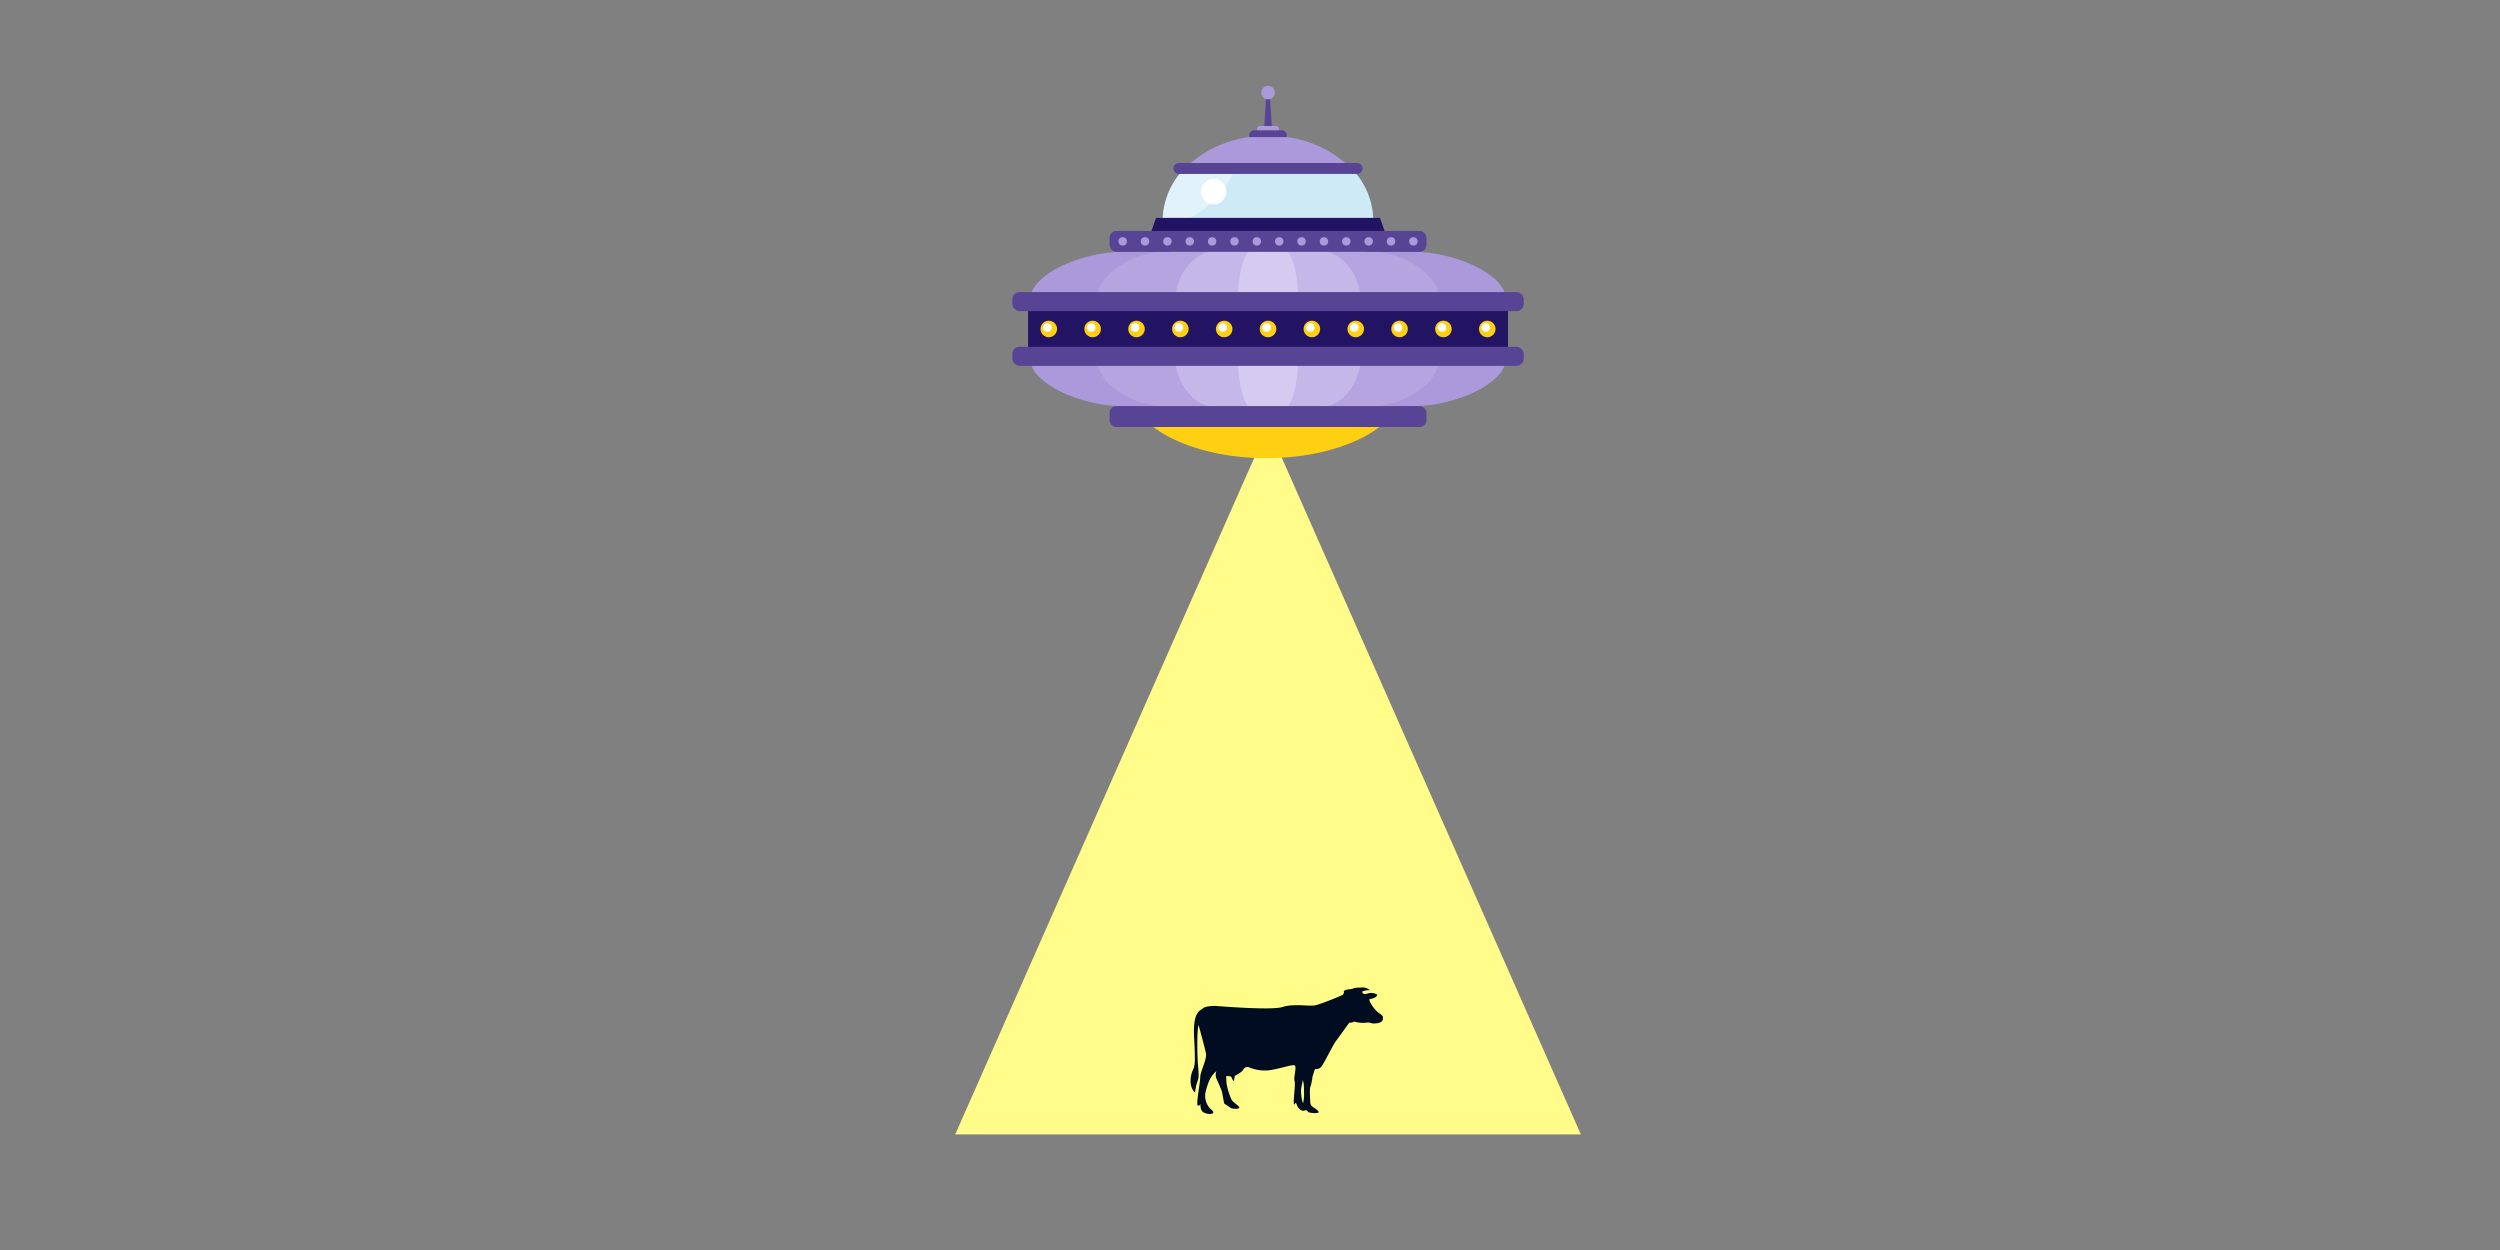 <svg id="escena" xmlns="http://www.w3.org/2000/svg" viewBox="0 0 800 400"><rect x="0" y="0" width="800" height="400" fill="#808080" stroke="none"/><defs><style>.cls-1{fill:#fffc8a;}.cls-2{fill:#000d20;}.cls-3{fill:#ffcf12;}.cls-4{fill:#ceeaf7;}.cls-11,.cls-5{fill:#fff;}.cls-5{opacity:0.4;}.cls-6{fill:#231463;}.cls-7{fill:#ab99db;}.cls-8{fill:#b5a4e0;}.cls-9{fill:#c5b7e8;}.cls-10{fill:#d5caf0;}.cls-12{fill:#574494;}</style></defs><title>Artboard 1</title><polygon id="luz" class="cls-1" points="405.77 136.52 505.87 363 305.67 363 405.77 136.52"/><path id="vaca" class="cls-2" d="M442.51,325.57s.31-.4-1.12-1.31-3.19-3.52-3.23-4.49c0,0,2.55-.4,2.55-1.48a3.69,3.69,0,0,0-3.06-.37c-1.56.6-1.8-.57-1.8-.57a3.83,3.83,0,0,1,2.51-.4,3.11,3.11,0,0,0-2.63-.95c-2,.07-2.16.08-2.8.35s-3,.2-2.89,1a1.09,1.09,0,0,1-.78,1.21c-.41.2-6.9,2.92-8.67,3.19s-6.76-.64-10.23.5-21.14-.34-21.14-.34-3.26-.13-4.25.74-3.33,1-2.85,9.56.17,9-.48,10.4-1.36,5.16.78,7a16.47,16.47,0,0,1,.82-3.72c.48-.84.31-3,.1-5.33s-.37-10.93.2-12.54c0,0,2.07,7.41,2.38,9.16s-1.87,5.94-1.83,7.41-1.46,9-.78,9.19.78-.64.82-.44-.11,2,1,2.62,2.65.67,3.06.2-.88-1.27-1.33-1.84a6.25,6.25,0,0,1-1.16-4.49,21.68,21.68,0,0,1,1.43-4.39,8.72,8.72,0,0,1,2.11-2.68,3.33,3.33,0,0,0,0,2.35c.51,1,1.39,3.25,1.67,3.89s.68,4,.92,4.19,1.33.8,1.87,1.27,3.33.54,2.85-.2-1.73-1.31-2.41-2.28a20.9,20.9,0,0,1-1.6-5c-.1-.6-.17-2.62-.17-2.62a4.39,4.39,0,0,1,1.53.13c.27.2.61,1.44.85,1.41s.24-1.48.44-1.64,2.07-1,2.68-2a1.47,1.47,0,0,1,1.7-.77,12.88,12.88,0,0,0,7.58.84c4.25-.87,5.78-1.51,6.93-1.48s-.24,4,.17,5-.58,7.14-.14,7.48.09-.23.44-.34.38.67.72,1.17,1.05,1.54,2.17,1.21.85.4,1.33.57,4.21.7,2.92-.54-2.34-1.17-2.41-2.72-.24-4.49.07-4.93a14.56,14.56,0,0,0,.61-3c.1-.5.82-2.65.82-2.65a2.2,2.2,0,0,0,2.11-.84c.85-1.11,3.7-6.91,4.52-8s4.35-6,4.35-6,1.12.07,1.53-.37a10.62,10.62,0,0,0,3.7.4c1.33-.27,1.8.23,2.48.23S442.91,327.51,442.51,325.57ZM416.83,352.7a13.66,13.66,0,0,1-.48-4.22c.09-.66.58-2.89.58-2.89s.12.71.23,1.13.14,3.4.14,4A19.43,19.43,0,0,1,417,353S417.18,353.33,416.83,352.7Z"/><g id="ufo_super"><ellipse class="cls-3" cx="405.24" cy="123.49" rx="43.99" ry="23.12"/><path class="cls-4" d="M379,53.95a24.19,24.19,0,0,0-6.95,16.66c0,15.13,15.09,27.4,33.71,27.4s33.71-12.27,33.71-27.4a24.19,24.19,0,0,0-6.95-16.66Z"/><path class="cls-5" d="M395,53.95H379a24.19,24.19,0,0,0-6.95,16.66,22.56,22.56,0,0,0,.13,2.34C383.26,70.24,391.93,63,395,53.95Z"/><polygon class="cls-6" points="441.6 69.71 415.65 69.71 395.88 69.71 369.94 69.71 367.68 76.14 395.88 76.14 415.65 76.14 443.86 76.14 441.6 69.71"/><path class="cls-7" d="M406.4,114.55H329.59c0,8.42,16.84,15.4,29.37,15.4h93.62c12.53,0,29.37-7,29.37-15.4Z"/><path class="cls-7" d="M405.14,96h76.81c0-8.42-16.84-15.4-29.37-15.4H359c-12.53,0-29.37,7-29.37,15.4Z"/><path class="cls-8" d="M406.22,114.55H350.94c0,8.42,12.12,15.4,21.14,15.4h67.38c9,0,21.14-7,21.14-15.4Z"/><path class="cls-8" d="M405.32,96H460.6c0-8.42-12.12-15.4-21.14-15.4H372.08c-9,0-21.14,7-21.14,15.4Z"/><path class="cls-9" d="M406,114.55H376.1c0,8.42,6.56,15.4,11.44,15.4H424c4.88,0,11.44-7,11.44-15.4Z"/><path class="cls-9" d="M405.52,96h29.91c0-8.42-6.56-15.4-11.44-15.4H387.54c-4.88,0-11.44,7-11.44,15.4Z"/><path class="cls-10" d="M405.85,114.55h-9.74c0,8.42,2.14,15.4,3.72,15.4h11.87c1.59,0,3.72-7,3.72-15.4Z"/><path class="cls-10" d="M405.69,96h9.74c0-8.42-2.14-15.4-3.72-15.4H399.83c-1.59,0-3.72,7-3.72,15.4Z"/><rect class="cls-6" x="328.98" y="99.48" width="153.59" height="11.58"/><circle class="cls-3" cx="335.61" cy="105.27" r="2.65"/><circle class="cls-11" cx="335.16" cy="104.81" r="1.37"/><circle class="cls-3" cx="349.64" cy="105.27" r="2.65"/><circle class="cls-11" cx="349.19" cy="104.81" r="1.37"/><circle class="cls-3" cx="363.68" cy="105.27" r="2.65"/><circle class="cls-11" cx="363.22" cy="104.81" r="1.37"/><circle class="cls-3" cx="377.71" cy="105.27" r="2.65"/><circle class="cls-11" cx="377.25" cy="104.81" r="1.37"/><circle class="cls-3" cx="391.74" cy="105.27" r="2.65"/><circle class="cls-11" cx="391.28" cy="104.81" r="1.37"/><circle class="cls-3" cx="405.77" cy="105.27" r="2.65"/><circle class="cls-11" cx="405.31" cy="104.81" r="1.37"/><circle class="cls-3" cx="419.8" cy="105.27" r="2.65"/><circle class="cls-11" cx="419.34" cy="104.81" r="1.37"/><circle class="cls-3" cx="433.83" cy="105.27" r="2.65"/><circle class="cls-11" cx="433.37" cy="104.81" r="1.37"/><circle class="cls-3" cx="447.86" cy="105.27" r="2.65"/><circle class="cls-11" cx="447.41" cy="104.81" r="1.37"/><circle class="cls-3" cx="461.89" cy="105.27" r="2.65"/><circle class="cls-11" cx="461.44" cy="104.81" r="1.37"/><circle class="cls-3" cx="475.93" cy="105.27" r="2.65"/><circle class="cls-11" cx="475.47" cy="104.81" r="1.37"/><rect class="cls-12" x="323.95" y="93.47" width="163.64" height="6.1" rx="2.29" ry="2.29"/><rect class="cls-12" x="323.95" y="110.97" width="163.64" height="6.1" rx="2.29" ry="2.29"/><rect class="cls-12" x="355.07" y="73.9" width="101.4" height="6.69" rx="2.15" ry="2.15"/><rect class="cls-12" x="355.07" y="129.95" width="101.4" height="6.69" rx="2.15" ry="2.15"/><path class="cls-7" d="M379,54.14h53.53c-6.16-6.53-15.86-10.75-26.77-10.75S385.17,47.6,379,54.14Z"/><path class="cls-12" d="M436,53.91a1.74,1.74,0,0,1-1.74,1.74h-57a1.74,1.74,0,0,1-1.74-1.74h0a1.74,1.74,0,0,1,1.74-1.74h57A1.74,1.74,0,0,1,436,53.91Z"/><circle class="cls-7" cx="359.26" cy="77.24" r="1.35"/><circle class="cls-7" cx="366.41" cy="77.24" r="1.35"/><circle class="cls-7" cx="373.57" cy="77.24" r="1.35"/><circle class="cls-7" cx="380.72" cy="77.24" r="1.35"/><circle class="cls-7" cx="387.88" cy="77.24" r="1.35"/><circle class="cls-7" cx="395.04" cy="77.24" r="1.35"/><circle class="cls-7" cx="402.19" cy="77.24" r="1.35"/><circle class="cls-7" cx="409.35" cy="77.24" r="1.35"/><circle class="cls-7" cx="416.5" cy="77.24" r="1.35"/><circle class="cls-7" cx="423.66" cy="77.24" r="1.35"/><circle class="cls-7" cx="430.81" cy="77.24" r="1.35"/><circle class="cls-7" cx="437.97" cy="77.24" r="1.35"/><circle class="cls-7" cx="445.13" cy="77.24" r="1.35"/><circle class="cls-7" cx="452.28" cy="77.24" r="1.35"/><polygon class="cls-12" points="406.36 30.53 405.77 30.53 405.18 30.53 404.56 40.55 405.77 40.55 406.98 40.55 406.36 30.53"/><circle class="cls-7" cx="405.77" cy="29.63" r="2.17"/><path class="cls-12" d="M411.68,43.88a1.65,1.65,0,0,0,.11-.58,1.6,1.6,0,0,0-1.59-1.62h-8.86a1.6,1.6,0,0,0-1.59,1.62,1.65,1.65,0,0,0,.11.58Z"/><path class="cls-7" d="M409.24,41.67a1,1,0,0,0,.06-.34.94.94,0,0,0-.93-1h-5.21a.94.94,0,0,0-.93,1,1,1,0,0,0,.06.34Z"/><circle class="cls-11" cx="388.36" cy="61.33" r="4.07"/></g></svg>